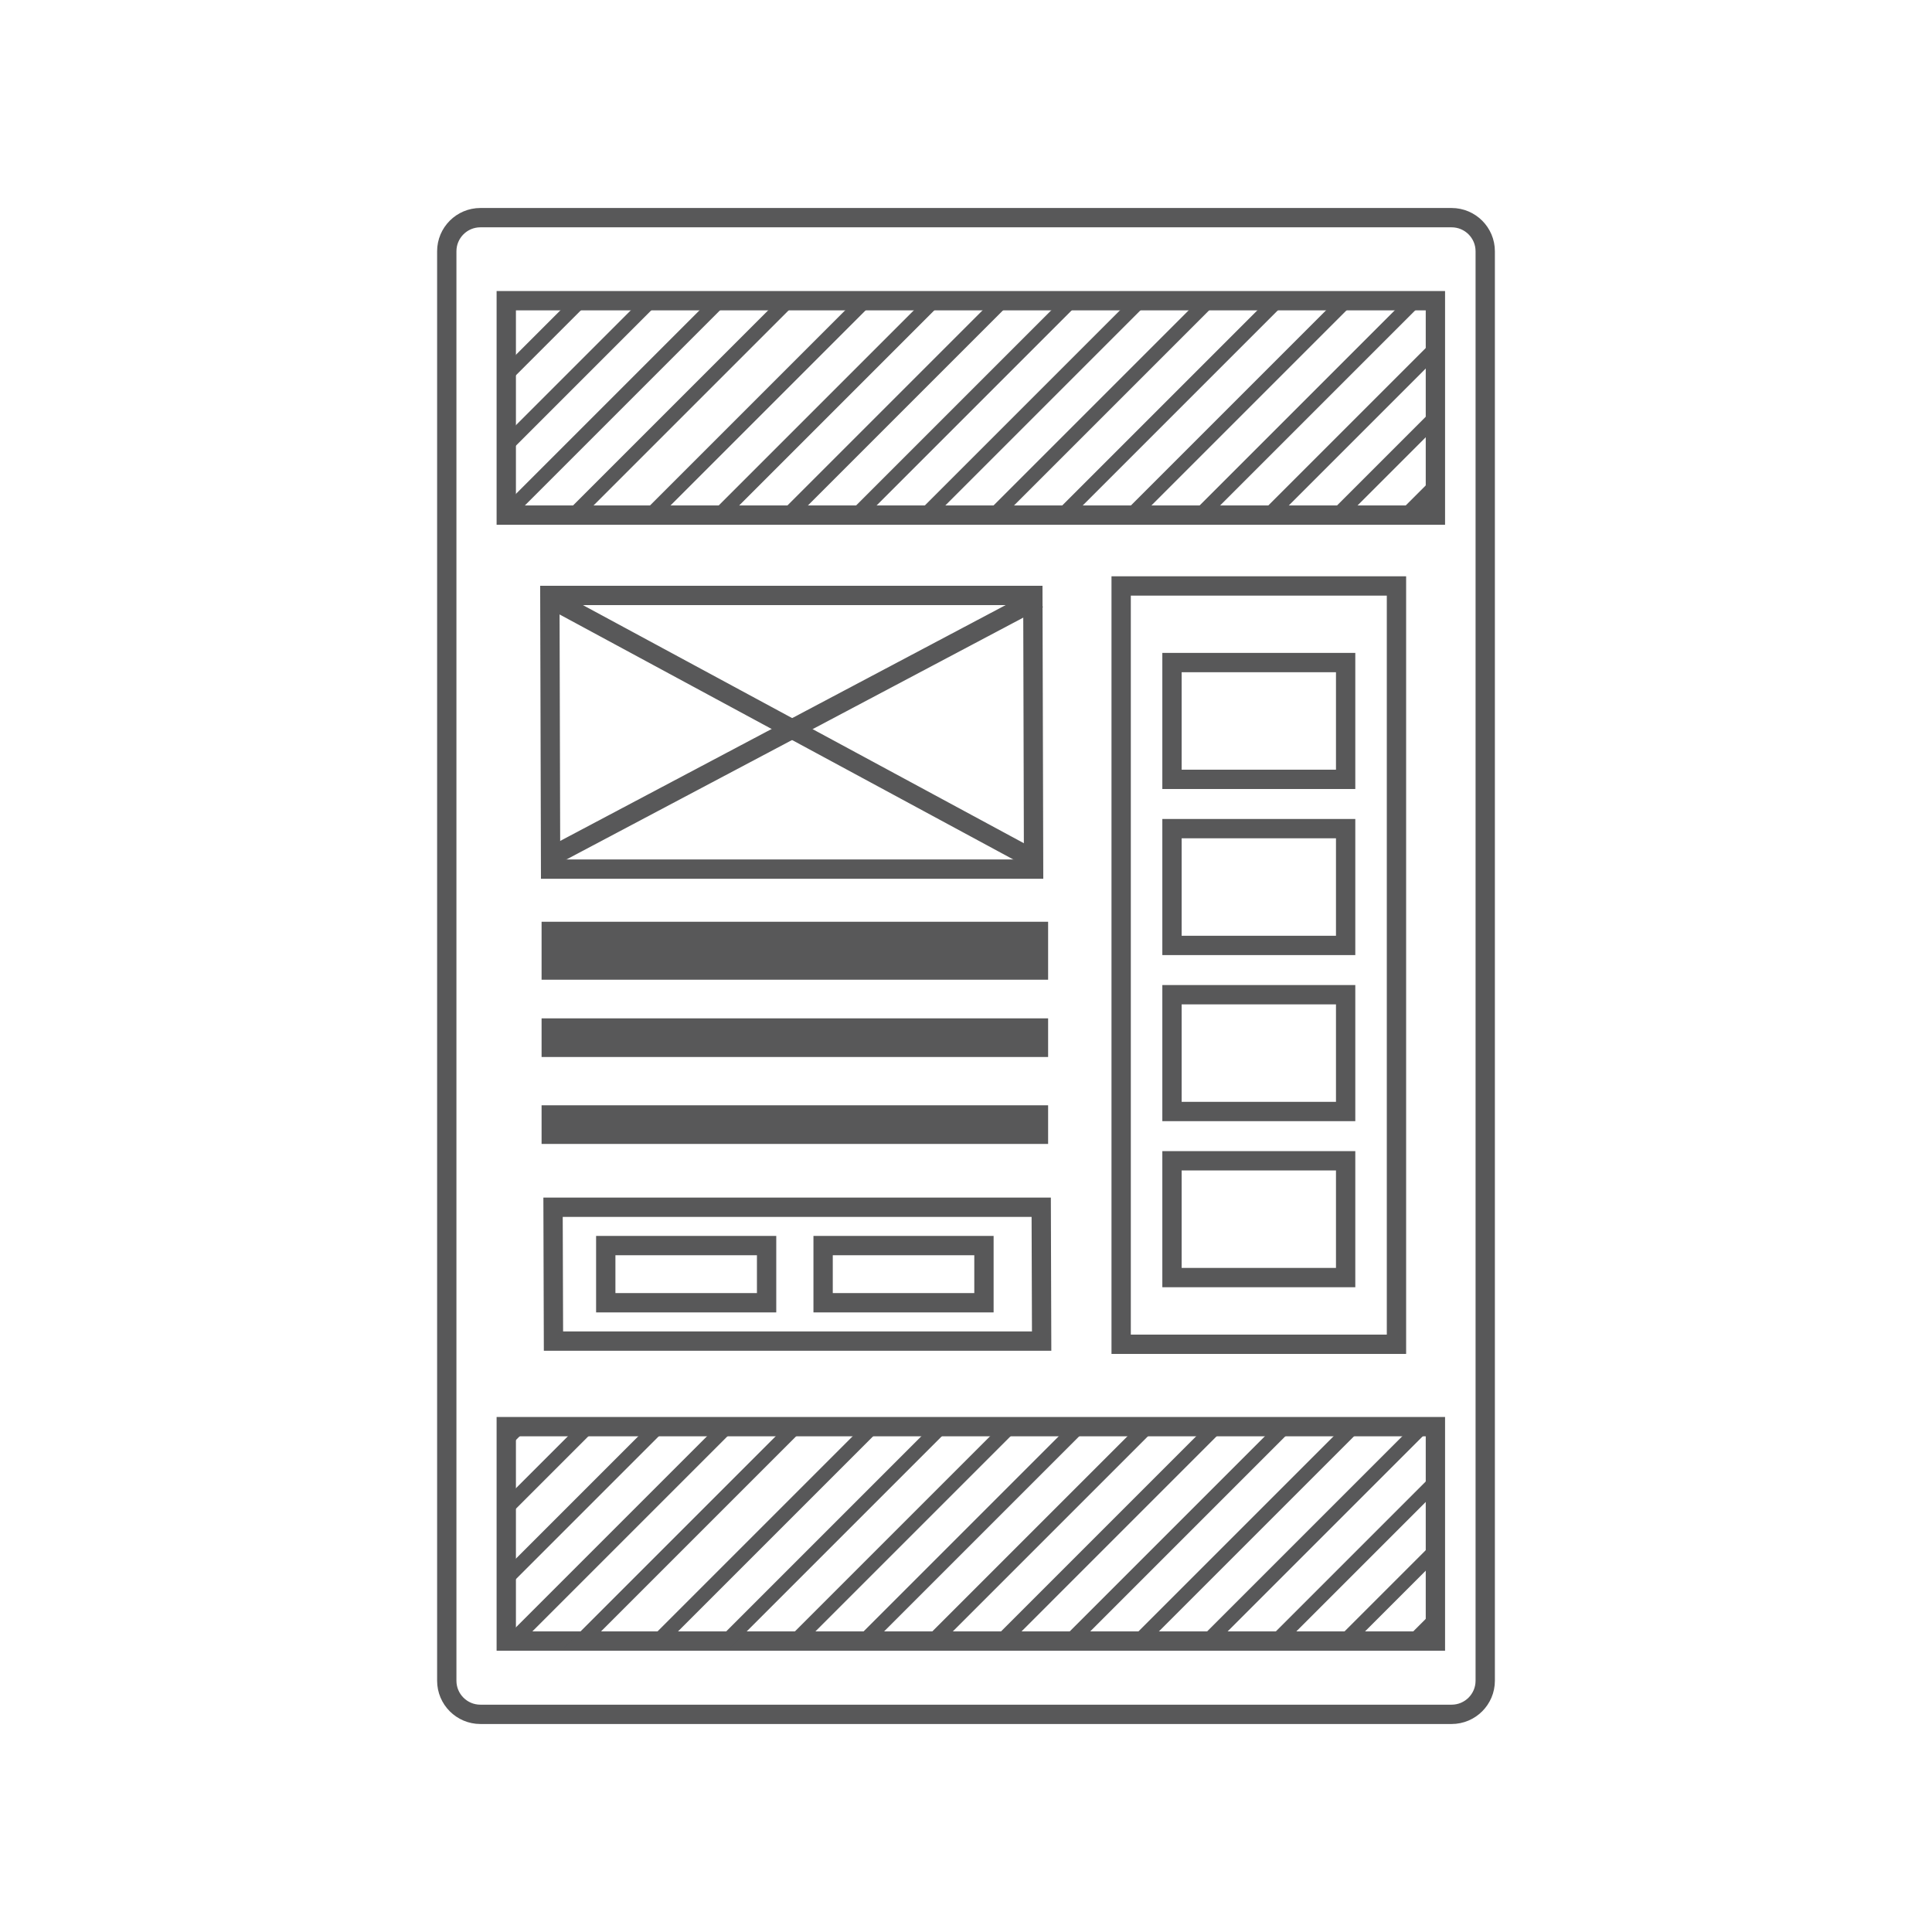 <?xml version="1.0" encoding="utf-8"?>
<!-- Generator: Adobe Illustrator 15.1.0, SVG Export Plug-In . SVG Version: 6.00 Build 0)  -->
<!DOCTYPE svg PUBLIC "-//W3C//DTD SVG 1.1//EN" "http://www.w3.org/Graphics/SVG/1.1/DTD/svg11.dtd">
<svg version="1.1" id="Layer_1" xmlns="http://www.w3.org/2000/svg" xmlns:xlink="http://www.w3.org/1999/xlink" x="0px" y="0px"
	 width="100px" height="100px" viewBox="0 0 100 100" enable-background="new 0 0 100 100" xml:space="preserve">
<g>
	<g>
		<path fill="none" stroke="#585859" stroke-miterlimit="10" d="M76.875,86.994c0,0.961-0.779,1.74-1.741,1.74H24.865
			c-0.961,0-1.74-0.779-1.74-1.74V13.006c0-0.961,0.779-1.74,1.74-1.74h50.269c0.962,0,1.741,0.779,1.741,1.74V86.994z"/>
		<g>
			<g>
				<line fill="none" stroke="#585859" stroke-width="3" stroke-miterlimit="10" x1="28.032" y1="49.21" x2="54.25" y2="49.21"/>
				<line fill="none" stroke="#585859" stroke-width="2" stroke-miterlimit="10" x1="28.032" y1="53.71" x2="54.25" y2="53.71"/>
				<line fill="none" stroke="#585859" stroke-width="2" stroke-miterlimit="10" x1="28.032" y1="58.21" x2="54.25" y2="58.21"/>
			</g>
		</g>
		<rect x="26.204" y="15.564" fill="none" stroke="#585859" stroke-miterlimit="10" width="48.092" height="11.098"/>
		<rect x="26.204" y="73.843" fill="none" stroke="#585859" stroke-miterlimit="10" width="48.092" height="11.098"/>
		<g>
			<defs>
				<rect id="SVGID_1_" x="26.204" y="15.564" width="48.092" height="11.098"/>
			</defs>
			<clipPath id="SVGID_2_">
				<use xlink:href="#SVGID_1_"  overflow="visible"/>
			</clipPath>
			<g clip-path="url(#SVGID_2_)">
				
					<line fill="none" stroke="#585859" stroke-width="0.75" stroke-miterlimit="10" x1="19.941" y1="-6.347" x2="-56.975" y2="70.569"/>
				
					<line fill="none" stroke="#585859" stroke-width="0.75" stroke-miterlimit="10" x1="23.497" y1="-6.347" x2="-53.418" y2="70.569"/>
				
					<line fill="none" stroke="#585859" stroke-width="0.75" stroke-miterlimit="10" x1="27.053" y1="-6.347" x2="-49.863" y2="70.569"/>
				
					<line fill="none" stroke="#585859" stroke-width="0.75" stroke-miterlimit="10" x1="30.609" y1="-6.347" x2="-46.307" y2="70.569"/>
				
					<line fill="none" stroke="#585859" stroke-width="0.75" stroke-miterlimit="10" x1="34.164" y1="-6.347" x2="-42.75" y2="70.569"/>
				
					<line fill="none" stroke="#585859" stroke-width="0.75" stroke-miterlimit="10" x1="37.721" y1="-6.347" x2="-39.195" y2="70.569"/>
				
					<line fill="none" stroke="#585859" stroke-width="0.75" stroke-miterlimit="10" x1="41.277" y1="-6.347" x2="-35.639" y2="70.569"/>
				
					<line fill="none" stroke="#585859" stroke-width="0.75" stroke-miterlimit="10" x1="44.833" y1="-6.347" x2="-32.082" y2="70.569"/>
				
					<line fill="none" stroke="#585859" stroke-width="0.75" stroke-miterlimit="10" x1="48.389" y1="-6.347" x2="-28.526" y2="70.569"/>
				
					<line fill="none" stroke="#585859" stroke-width="0.75" stroke-miterlimit="10" x1="51.945" y1="-6.347" x2="-24.971" y2="70.569"/>
				
					<line fill="none" stroke="#585859" stroke-width="0.75" stroke-miterlimit="10" x1="55.589" y1="-6.347" x2="-21.327" y2="70.569"/>
				
					<line fill="none" stroke="#585859" stroke-width="0.75" stroke-miterlimit="10" x1="59.146" y1="-6.347" x2="-17.771" y2="70.569"/>
				
					<line fill="none" stroke="#585859" stroke-width="0.75" stroke-miterlimit="10" x1="62.7" y1="-6.347" x2="-14.216" y2="70.569"/>
				
					<line fill="none" stroke="#585859" stroke-width="0.75" stroke-miterlimit="10" x1="66.684" y1="-6.347" x2="-10.232" y2="70.569"/>
				
					<line fill="none" stroke="#585859" stroke-width="0.75" stroke-miterlimit="10" x1="70.239" y1="-6.347" x2="-6.676" y2="70.569"/>
				
					<line fill="none" stroke="#585859" stroke-width="0.75" stroke-miterlimit="10" x1="73.797" y1="-6.347" x2="-3.12" y2="70.569"/>
				
					<line fill="none" stroke="#585859" stroke-width="0.75" stroke-miterlimit="10" x1="77.351" y1="-6.347" x2="0.436" y2="70.569"/>
				
					<line fill="none" stroke="#585859" stroke-width="0.75" stroke-miterlimit="10" x1="80.909" y1="-6.347" x2="3.991" y2="70.569"/>
				
					<line fill="none" stroke="#585859" stroke-width="0.75" stroke-miterlimit="10" x1="84.464" y1="-6.347" x2="7.549" y2="70.569"/>
				
					<line fill="none" stroke="#585859" stroke-width="0.75" stroke-miterlimit="10" x1="88.021" y1="-6.347" x2="11.104" y2="70.569"/>
				
					<line fill="none" stroke="#585859" stroke-width="0.75" stroke-miterlimit="10" x1="91.576" y1="-6.347" x2="14.66" y2="70.569"/>
				
					<line fill="none" stroke="#585859" stroke-width="0.75" stroke-miterlimit="10" x1="95.132" y1="-6.347" x2="18.216" y2="70.569"/>
				
					<line fill="none" stroke="#585859" stroke-width="0.75" stroke-miterlimit="10" x1="98.688" y1="-6.347" x2="21.772" y2="70.569"/>
				
					<line fill="none" stroke="#585859" stroke-width="0.75" stroke-miterlimit="10" x1="102.245" y1="-6.347" x2="25.328" y2="70.569"/>
				
					<line fill="none" stroke="#585859" stroke-width="0.75" stroke-miterlimit="10" x1="105.8" y1="-6.347" x2="28.884" y2="70.569"/>
				
					<line fill="none" stroke="#585859" stroke-width="0.75" stroke-miterlimit="10" x1="109.356" y1="-6.347" x2="32.439" y2="70.569"/>
				
					<line fill="none" stroke="#585859" stroke-width="0.75" stroke-miterlimit="10" x1="112.913" y1="-6.347" x2="35.996" y2="70.569"/>
				
					<line fill="none" stroke="#585859" stroke-width="0.75" stroke-miterlimit="10" x1="116.47" y1="-6.347" x2="39.553" y2="70.569"/>
				
					<line fill="none" stroke="#585859" stroke-width="0.75" stroke-miterlimit="10" x1="120.023" y1="-6.347" x2="43.108" y2="70.569"/>
				
					<line fill="none" stroke="#585859" stroke-width="0.75" stroke-miterlimit="10" x1="123.581" y1="-6.347" x2="46.664" y2="70.569"/>
				
					<line fill="none" stroke="#585859" stroke-width="0.75" stroke-miterlimit="10" x1="127.137" y1="-6.347" x2="50.221" y2="70.569"/>
				
					<line fill="none" stroke="#585859" stroke-width="0.75" stroke-miterlimit="10" x1="130.692" y1="-6.347" x2="53.775" y2="70.569"/>
				
					<line fill="none" stroke="#585859" stroke-width="0.75" stroke-miterlimit="10" x1="134.248" y1="-6.347" x2="57.332" y2="70.569"/>
				
					<line fill="none" stroke="#585859" stroke-width="0.75" stroke-miterlimit="10" x1="137.805" y1="-6.347" x2="60.889" y2="70.569"/>
			</g>
		</g>
		<g>
			<defs>
				<rect id="SVGID_3_" x="26.204" y="74.23" width="48.092" height="11.099"/>
			</defs>
			<clipPath id="SVGID_4_">
				<use xlink:href="#SVGID_3_"  overflow="visible"/>
			</clipPath>
			<g clip-path="url(#SVGID_4_)">
				
					<line fill="none" stroke="#585859" stroke-width="0.75" stroke-miterlimit="10" x1="19.941" y1="52.32" x2="-56.975" y2="129.236"/>
				
					<line fill="none" stroke="#585859" stroke-width="0.75" stroke-miterlimit="10" x1="23.497" y1="52.32" x2="-53.418" y2="129.236"/>
				
					<line fill="none" stroke="#585859" stroke-width="0.75" stroke-miterlimit="10" x1="27.053" y1="52.32" x2="-49.863" y2="129.236"/>
				
					<line fill="none" stroke="#585859" stroke-width="0.75" stroke-miterlimit="10" x1="30.609" y1="52.32" x2="-46.307" y2="129.236"/>
				
					<line fill="none" stroke="#585859" stroke-width="0.75" stroke-miterlimit="10" x1="34.164" y1="52.32" x2="-42.75" y2="129.236"/>
				
					<line fill="none" stroke="#585859" stroke-width="0.75" stroke-miterlimit="10" x1="37.721" y1="52.32" x2="-39.195" y2="129.236"/>
				
					<line fill="none" stroke="#585859" stroke-width="0.75" stroke-miterlimit="10" x1="41.277" y1="52.32" x2="-35.639" y2="129.236"/>
				
					<line fill="none" stroke="#585859" stroke-width="0.75" stroke-miterlimit="10" x1="44.833" y1="52.32" x2="-32.082" y2="129.236"/>
				
					<line fill="none" stroke="#585859" stroke-width="0.75" stroke-miterlimit="10" x1="48.389" y1="52.32" x2="-28.526" y2="129.236"/>
				
					<line fill="none" stroke="#585859" stroke-width="0.75" stroke-miterlimit="10" x1="51.945" y1="52.32" x2="-24.971" y2="129.236"/>
				
					<line fill="none" stroke="#585859" stroke-width="0.75" stroke-miterlimit="10" x1="55.589" y1="52.32" x2="-21.327" y2="129.236"/>
				
					<line fill="none" stroke="#585859" stroke-width="0.75" stroke-miterlimit="10" x1="59.146" y1="52.32" x2="-17.771" y2="129.236"/>
				
					<line fill="none" stroke="#585859" stroke-width="0.75" stroke-miterlimit="10" x1="62.7" y1="52.32" x2="-14.216" y2="129.236"/>
				
					<line fill="none" stroke="#585859" stroke-width="0.75" stroke-miterlimit="10" x1="66.684" y1="52.32" x2="-10.232" y2="129.236"/>
				
					<line fill="none" stroke="#585859" stroke-width="0.75" stroke-miterlimit="10" x1="70.239" y1="52.32" x2="-6.676" y2="129.236"/>
				
					<line fill="none" stroke="#585859" stroke-width="0.75" stroke-miterlimit="10" x1="73.797" y1="52.32" x2="-3.12" y2="129.236"/>
				
					<line fill="none" stroke="#585859" stroke-width="0.75" stroke-miterlimit="10" x1="77.351" y1="52.32" x2="0.436" y2="129.236"/>
				
					<line fill="none" stroke="#585859" stroke-width="0.75" stroke-miterlimit="10" x1="80.909" y1="52.32" x2="3.991" y2="129.236"/>
				
					<line fill="none" stroke="#585859" stroke-width="0.75" stroke-miterlimit="10" x1="84.464" y1="52.32" x2="7.549" y2="129.236"/>
				
					<line fill="none" stroke="#585859" stroke-width="0.75" stroke-miterlimit="10" x1="88.021" y1="52.32" x2="11.104" y2="129.236"/>
				
					<line fill="none" stroke="#585859" stroke-width="0.75" stroke-miterlimit="10" x1="91.576" y1="52.32" x2="14.66" y2="129.236"/>
				
					<line fill="none" stroke="#585859" stroke-width="0.75" stroke-miterlimit="10" x1="95.132" y1="52.32" x2="18.216" y2="129.236"/>
				
					<line fill="none" stroke="#585859" stroke-width="0.75" stroke-miterlimit="10" x1="98.688" y1="52.32" x2="21.772" y2="129.236"/>
				
					<line fill="none" stroke="#585859" stroke-width="0.75" stroke-miterlimit="10" x1="102.245" y1="52.32" x2="25.328" y2="129.236"/>
				
					<line fill="none" stroke="#585859" stroke-width="0.75" stroke-miterlimit="10" x1="105.8" y1="52.32" x2="28.884" y2="129.236"/>
				
					<line fill="none" stroke="#585859" stroke-width="0.75" stroke-miterlimit="10" x1="109.356" y1="52.32" x2="32.439" y2="129.236"/>
				
					<line fill="none" stroke="#585859" stroke-width="0.75" stroke-miterlimit="10" x1="112.913" y1="52.32" x2="35.996" y2="129.236"/>
				
					<line fill="none" stroke="#585859" stroke-width="0.75" stroke-miterlimit="10" x1="116.47" y1="52.32" x2="39.553" y2="129.236"/>
				
					<line fill="none" stroke="#585859" stroke-width="0.75" stroke-miterlimit="10" x1="120.023" y1="52.32" x2="43.108" y2="129.236"/>
				
					<line fill="none" stroke="#585859" stroke-width="0.75" stroke-miterlimit="10" x1="123.581" y1="52.32" x2="46.664" y2="129.236"/>
				
					<line fill="none" stroke="#585859" stroke-width="0.75" stroke-miterlimit="10" x1="127.137" y1="52.32" x2="50.221" y2="129.236"/>
				
					<line fill="none" stroke="#585859" stroke-width="0.75" stroke-miterlimit="10" x1="130.692" y1="52.32" x2="53.775" y2="129.236"/>
				
					<line fill="none" stroke="#585859" stroke-width="0.75" stroke-miterlimit="10" x1="134.248" y1="52.32" x2="57.332" y2="129.236"/>
				
					<line fill="none" stroke="#585859" stroke-width="0.75" stroke-miterlimit="10" x1="137.805" y1="52.32" x2="60.889" y2="129.236"/>
			</g>
		</g>
		<rect x="58.031" y="30.329" fill="none" stroke="#585859" stroke-miterlimit="10" width="14.25" height="39.25"/>
		<g>
			<rect x="60.662" y="34.294" fill="none" stroke="#585859" stroke-miterlimit="10" width="8.988" height="6.045"/>
			<rect x="60.662" y="42.89" fill="none" stroke="#585859" stroke-miterlimit="10" width="8.988" height="6.045"/>
			<rect x="60.662" y="51.486" fill="none" stroke="#585859" stroke-miterlimit="10" width="8.988" height="6.045"/>
			<rect x="60.662" y="60.082" fill="none" stroke="#585859" stroke-miterlimit="10" width="8.988" height="6.045"/>
		</g>
		<g>
			<path fill="#585859" d="M52.962,31.319l0.035,13.167h-24l-0.035-13.167H52.962 M53.959,30.319h-26L28,45.486h26L53.959,30.319
				L53.959,30.319z"/>
		</g>
		<line fill="none" stroke="#585859" stroke-miterlimit="10" x1="28.5" y1="30.986" x2="53.5" y2="44.486"/>
		<line fill="none" stroke="#585859" stroke-miterlimit="10" x1="53.75" y1="30.986" x2="28.25" y2="44.486"/>
	</g>
	<g>
		<path fill="#585859" d="M53.395,62.986l0.019,5.928H29.146l-0.019-5.928H53.395 M54.392,61.986H28.125l0.024,7.928h26.267
			L54.392,61.986L54.392,61.986z"/>
	</g>
	<rect x="42.604" y="64.471" fill="none" stroke="#585859" stroke-miterlimit="10" width="8.325" height="2.959"/>
	<rect x="31.354" y="64.471" fill="none" stroke="#585859" stroke-miterlimit="10" width="8.325" height="2.959"/>
</g>
</svg>
